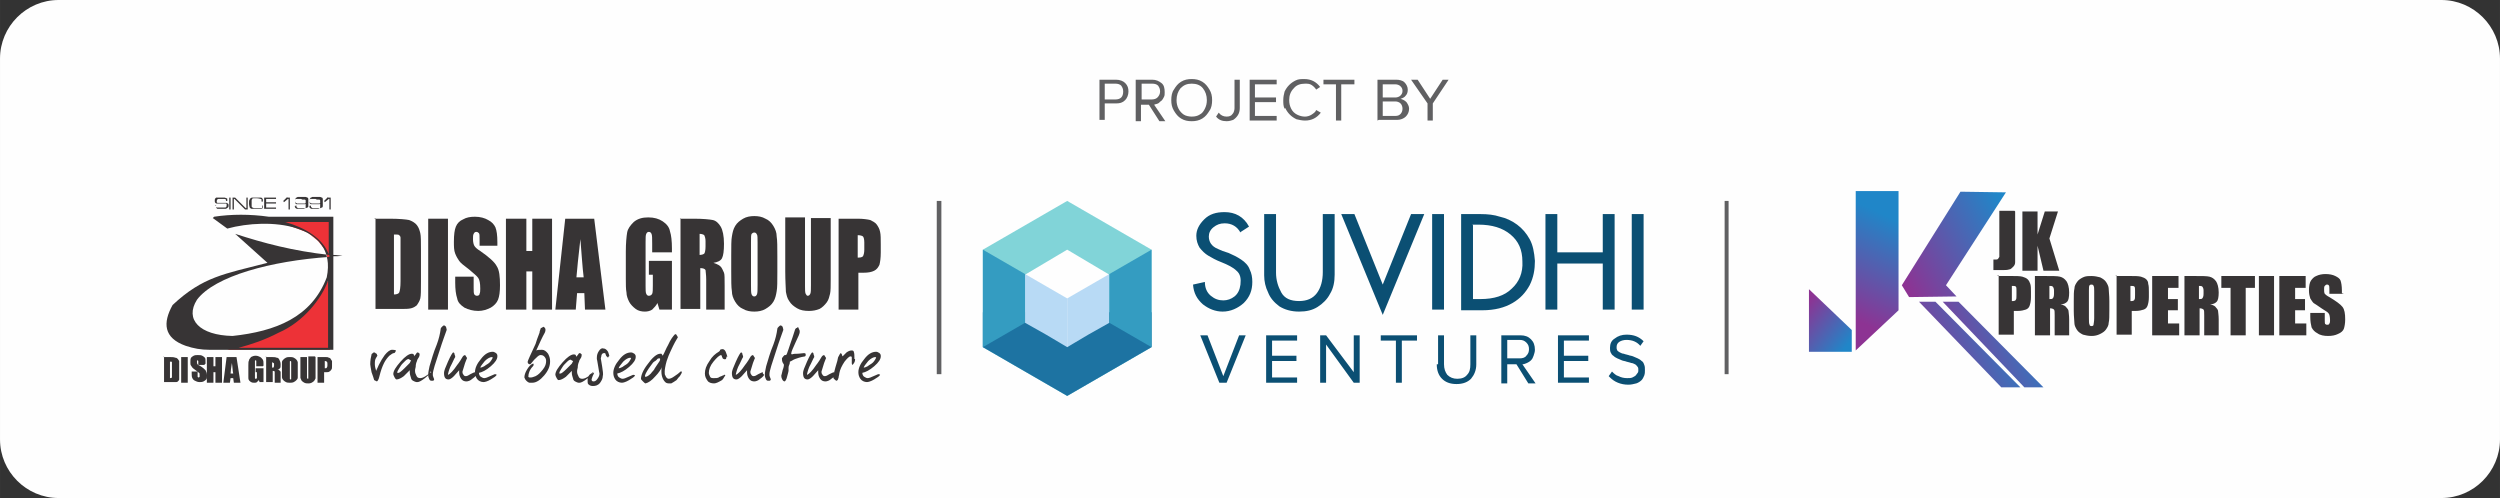<?xml version="1.0" encoding="UTF-8"?>
<!DOCTYPE svg PUBLIC "-//W3C//DTD SVG 1.1//EN" "http://www.w3.org/Graphics/SVG/1.1/DTD/svg11.dtd">
<!-- Creator: CorelDRAW X6 -->
<svg xmlns="http://www.w3.org/2000/svg" xml:space="preserve" width="3785px" height="754px" version="1.1" style="shape-rendering:geometricPrecision; text-rendering:geometricPrecision; image-rendering:optimizeQuality; fill-rule:evenodd; clip-rule:evenodd"
viewBox="0 0 3795 756"
 xmlns:xlink="http://www.w3.org/1999/xlink">
 <rect x="0" y="0" width="3795" height="756" fill="#333333" stroke="none"/>
 <defs>
  <style type="text/css">
   <![CDATA[
    .fil4 {fill:#373435}
    .fil3 {fill:#ED3237}
    .fil11 {fill:#606062}
    .fil1 {fill:#FEFEFE}
    .fil8 {fill:#1D73A2}
    .fil9 {fill:#349CC1}
    .fil7 {fill:#81D4D8}
    .fil6 {fill:#B8DAF5}
    .fil5 {fill:#373435;fill-rule:nonzero}
    .fil17 {fill:#373435;fill-rule:nonzero}
    .fil2 {fill:#606062;fill-rule:nonzero}
    .fil0 {fill:#FEFEFE;fill-rule:nonzero}
    .fil10 {fill:#0B4F73;fill-rule:nonzero}
    .fil15 {fill:url(#id0)}
    .fil16 {fill:url(#id1)}
    .fil13 {fill:url(#id2)}
    .fil14 {fill:url(#id3)}
    .fil12 {fill:url(#id4)}
   ]]>
  </style>
  <linearGradient id="id0" gradientUnits="userSpaceOnUse" x1="2946.33" y1="560.086" x2="3104.75" y2="486.208">
   <stop offset="0" style="stop-color:#8D3393"/>
   <stop offset="1" style="stop-color:#2086C8"/>
  </linearGradient>
  <linearGradient id="id1" gradientUnits="userSpaceOnUse" xlink:href="#id0" x1="2910.6" y1="560.087" x2="3069.02" y2="486.207">
  </linearGradient>
  <linearGradient id="id2" gradientUnits="userSpaceOnUse" xlink:href="#id0" x1="2883.43" y1="417.302" x2="3048.61" y2="324.699">
  </linearGradient>
  <linearGradient id="id3" gradientUnits="userSpaceOnUse" xlink:href="#id0" x1="2743.89" y1="458.948" x2="2812.4" y2="514.141">
  </linearGradient>
  <linearGradient id="id4" gradientUnits="userSpaceOnUse" xlink:href="#id0" x1="2814.38" y1="484.384" x2="2885.27" y2="338.382">
  </linearGradient>
 </defs>
 <g id="Layer_x0020_1">
  <path class="fil0" d="M2350 277l0 -10c2,3 5,5 7,6 2,1 4,2 7,2 3,0 5,-1 6,-2 1,-1 2,-3 2,-5 0,-2 0,-3 -1,-4 -1,-1 -3,-3 -7,-5 -6,-4 -10,-7 -11,-9 -1,-2 -2,-5 -2,-7 0,-4 1,-7 4,-10 3,-3 7,-4 11,-4 2,0 4,0 6,1 2,1 4,1 6,3l0 8c-2,-2 -4,-3 -6,-4 -2,-1 -4,-1 -6,-1 -2,0 -4,1 -6,2 -1,1 -2,3 -2,4 0,3 3,6 9,10l1 1c5,3 8,6 10,8 2,2 2,5 2,9 0,4 -1,7 -4,10 -3,3 -7,4 -11,4 -3,0 -5,0 -8,-1 -2,-1 -4,-2 -6,-4zm36 -40c0,-1 0,-2 1,-3 1,-1 2,-1 3,-1 1,0 2,0 3,1 1,1 1,2 1,3 0,1 0,2 -1,3 -1,1 -2,1 -3,1 -1,0 -2,0 -3,-1 -1,-1 -1,-2 -1,-3zm0 44l0 -34 7 0 0 34 -7 0zm35 -1c-1,1 -2,1 -3,1 -1,0 -3,0 -4,0 -4,0 -7,-1 -8,-3 -2,-2 -2,-5 -2,-10l0 -16 -6 0 0 -1 12 -13 1 0 0 8 11 0 0 6 -11 0 0 16c0,3 0,5 1,5 1,1 2,1 4,1 1,0 2,0 3,0 1,0 2,-1 3,-1l0 6zm36 -3c-2,1 -5,3 -7,3 -2,1 -5,1 -7,1 -5,0 -10,-2 -13,-5 -3,-3 -5,-8 -5,-13 0,-5 2,-9 5,-12 3,-3 7,-5 12,-5 5,0 9,2 12,5 3,3 4,8 4,13l0 1 -26 0c0,3 1,6 3,8 2,2 4,3 8,3 2,0 4,0 7,-1 2,-1 5,-2 7,-4l0 7zm-25 -17l18 0c0,-3 -1,-4 -3,-6 -2,-2 -4,-2 -6,-2 -3,0 -5,1 -6,2 -2,1 -3,3 -3,6zm62 -1l16 0 -8 -19 -8 19zm-17 22l22 -52 5 0 23 52 -8 0 -7 -15 -22 0 -7 15 -8 0zm77 -8l0 -19c-1,-1 -2,-1 -3,-2 -1,0 -2,-1 -4,-1 -3,0 -6,1 -8,3 -2,2 -3,5 -3,9 0,4 1,7 3,9 2,2 5,3 8,3 1,0 3,0 4,-1 1,0 2,-1 3,-2zm0 6c-1,1 -3,2 -4,2 -1,0 -3,1 -5,1 -5,0 -9,-2 -12,-5 -3,-3 -5,-8 -5,-13 0,-5 2,-10 5,-13 3,-3 7,-5 12,-5 2,0 3,0 5,1 1,0 3,1 4,2l0 -19 7 0 0 52 -7 0 0 -2zm39 -6l0 -19c-1,-1 -2,-1 -3,-2 -1,0 -2,-1 -4,-1 -3,0 -6,1 -8,3 -2,2 -3,5 -3,9 0,4 1,7 3,9 2,2 5,3 8,3 1,0 3,0 4,-1 1,0 2,-1 3,-2zm0 6c-1,1 -3,2 -4,2 -1,0 -3,1 -5,1 -5,0 -9,-2 -12,-5 -3,-3 -5,-8 -5,-13 0,-5 2,-10 5,-13 3,-3 7,-5 12,-5 2,0 3,0 5,1 1,0 3,1 4,2l0 -19 7 0 0 52 -7 0 0 -2zm16 2l0 -34 7 0 0 7c2,-3 4,-5 5,-6 2,-1 3,-2 5,-2 1,0 2,0 4,1 1,1 3,1 4,3l-4 6c-1,-1 -2,-2 -3,-2 -1,0 -2,-1 -3,-1 -2,0 -3,1 -5,2 -1,2 -2,4 -3,6l0 19 -7 0zm58 -4c-2,1 -5,3 -7,3 -2,1 -5,1 -7,1 -5,0 -10,-2 -13,-5 -3,-3 -5,-8 -5,-13 0,-5 2,-9 5,-12 3,-3 7,-5 12,-5 5,0 9,2 12,5 3,3 4,8 4,13l0 1 -26 0c0,3 1,6 3,8 2,2 4,3 8,3 2,0 4,0 7,-1 2,-1 5,-2 7,-4l0 7zm-25 -17l18 0c0,-3 -1,-4 -3,-6 -2,-2 -4,-2 -6,-2 -3,0 -5,1 -6,2 -2,1 -3,3 -3,6zm30 18l0 -7c2,1 4,2 6,3 2,1 4,1 5,1 2,0 3,0 4,-1 1,-1 2,-2 2,-3 0,-1 -2,-3 -6,-5 -1,-1 -2,-1 -3,-1 -3,-2 -5,-3 -7,-5 -1,-2 -2,-3 -2,-6 0,-3 1,-5 3,-7 2,-2 5,-3 8,-3 2,0 4,0 6,1 2,0 4,1 5,2l0 7c-2,-1 -4,-2 -6,-3 -2,-1 -3,-1 -5,-1 -1,0 -3,0 -3,1 -1,0 -1,1 -1,2 0,2 2,4 7,6l1 0c4,2 6,4 7,5 1,1 2,3 2,5 0,3 -1,5 -3,7 -2,2 -5,3 -9,3 -2,0 -4,0 -6,-1 -2,0 -4,-1 -6,-2zm28 0l0 -7c2,1 4,2 6,3 2,1 4,1 5,1 2,0 3,0 4,-1 1,-1 2,-2 2,-3 0,-1 -2,-3 -6,-5 -1,-1 -2,-1 -3,-1 -3,-2 -5,-3 -7,-5 -1,-2 -2,-3 -2,-6 0,-3 1,-5 3,-7 2,-2 5,-3 8,-3 2,0 4,0 6,1 2,0 4,1 5,2l0 7c-2,-1 -4,-2 -6,-3 -2,-1 -3,-1 -5,-1 -1,0 -3,0 -3,1 -1,0 -1,1 -1,2 0,2 2,4 7,6l1 0c4,2 6,4 7,5 1,1 2,3 2,5 0,3 -1,5 -3,7 -2,2 -5,3 -9,3 -2,0 -4,0 -6,-1 -2,0 -4,-1 -6,-2zm51 -1c0,-1 0,-2 1,-3 1,-1 2,-1 3,-1 1,0 2,0 3,1 1,1 1,2 1,3 0,1 0,2 -1,3 -1,1 -2,1 -3,1 -1,0 -2,0 -3,-1 -1,-1 -1,-2 -1,-3zm0 -27c0,-1 0,-2 1,-3 1,-1 2,-1 3,-1 1,0 2,0 3,1 1,1 1,2 1,3 0,1 0,2 -1,3 -1,1 -2,1 -3,1 -1,0 -2,0 -3,-1 -1,-1 -1,-2 -1,-3zm83 5l0 22c-3,1 -7,3 -10,3 -3,1 -6,1 -9,1 -3,0 -6,0 -9,-1 -3,-1 -5,-2 -8,-3 -4,-3 -7,-6 -9,-10 -2,-4 -3,-8 -3,-13 0,-3 1,-7 2,-10 1,-3 3,-6 6,-9 3,-3 6,-5 9,-6 3,-1 7,-2 12,-2 3,0 6,0 9,1 3,1 6,2 9,3l0 8c-3,-2 -6,-3 -9,-4 -3,-1 -6,-1 -8,-1 -6,0 -11,2 -15,6 -4,4 -6,8 -6,14 0,6 2,10 6,14 4,4 9,6 15,6 2,0 4,0 5,-1 2,0 4,-1 6,-2l0 -10 -10 0 0 -7 17 0zm31 21c-2,2 -3,3 -5,4 -2,1 -4,1 -5,1 -4,0 -7,-1 -9,-3 -2,-2 -3,-5 -3,-9l0 -23 7 0 0 21c0,3 1,5 2,6 1,1 3,2 5,2 2,0 3,0 5,-1 1,-1 3,-2 4,-3l0 -25 7 0 0 34 -7 0 0 -4zm34 3c-1,1 -2,1 -3,1 -1,0 -3,0 -4,0 -4,0 -7,-1 -8,-3 -2,-2 -2,-5 -2,-10l0 -16 -6 0 0 -1 12 -13 1 0 0 8 11 0 0 6 -11 0 0 16c0,3 0,5 1,5 1,1 2,1 4,1 1,0 2,0 3,0 1,0 2,-1 3,-1l0 6zm26 1l0 -52 6 0 34 40 0 -40 7 0 0 52 -7 0 -34 -40 0 40 -7 0zm63 -17c0,3 1,6 3,8 2,2 5,3 8,3 3,0 6,-1 8,-3 2,-2 3,-5 3,-8 0,-3 -1,-6 -3,-8 -2,-2 -5,-3 -8,-3 -3,0 -6,1 -8,3 -2,2 -3,5 -3,8zm-7 0c0,-5 2,-9 5,-13 4,-3 8,-5 13,-5 2,0 5,0 7,1 2,1 4,2 6,4 2,2 3,4 4,6 1,2 1,4 1,7 0,2 0,5 -1,7 -1,2 -2,4 -4,6 -2,2 -4,3 -6,4 -2,1 -4,1 -7,1 -5,0 -9,-2 -13,-5 -4,-3 -5,-8 -5,-13zm43 13c0,-1 0,-2 1,-3 1,-1 2,-1 3,-1 1,0 2,0 3,1 1,1 1,2 1,3 0,1 0,2 -1,3 -1,1 -2,1 -3,1 -1,0 -2,0 -3,-1 -1,-1 -1,-2 -1,-3zm156 5c-1,-1 -2,-1 -2,-2 -1,-1 -1,-2 -1,-3 0,-1 0,-2 1,-3 1,-1 2,-1 3,-1 1,0 3,1 4,2 1,1 1,3 1,5 0,3 -1,5 -2,7 -2,2 -4,3 -7,4l0 -1c1,-1 2,-2 2,-3 0,-1 1,-2 1,-4l0 -1zm-119 -3l0 -8c2,1 4,2 6,3 2,1 4,1 6,1 3,0 6,-1 8,-3 2,-2 3,-4 3,-7 0,-3 -1,-6 -4,-7 -2,-2 -6,-3 -10,-3 -1,0 -1,0 -2,0 -1,0 -2,0 -3,1l1 -27 23 0 0 6 -16 0 -1 13 1 0c6,0 10,1 13,4 3,3 5,7 5,12 0,5 -2,9 -5,12 -3,3 -8,5 -13,5 -2,0 -4,0 -6,-1 -2,-1 -4,-1 -6,-3zm38 0l0 -8c2,1 4,2 6,3 2,1 4,1 6,1 3,0 6,-1 8,-3 2,-2 3,-4 3,-7 0,-3 -1,-6 -4,-7 -2,-2 -6,-3 -10,-3 -1,0 -1,0 -2,0 -1,0 -2,0 -3,1l1 -27 23 0 0 6 -16 0 -1 13 1 0c6,0 10,1 13,4 3,3 5,7 5,12 0,5 -2,9 -5,12 -3,3 -8,5 -13,5 -2,0 -4,0 -6,-1 -2,-1 -4,-1 -6,-3zm40 0l0 -8c2,1 4,2 6,2 2,1 4,1 5,1 3,0 5,-1 6,-2 2,-1 2,-3 2,-6 0,-3 -1,-5 -3,-6 -2,-1 -5,-2 -8,-2l0 -7c3,0 6,-1 8,-2 2,-1 3,-3 3,-6 0,-2 -1,-4 -3,-5 -2,-1 -4,-2 -7,-2 -1,0 -2,0 -4,1 -1,0 -3,1 -5,2l0 -7c2,-1 3,-1 5,-2 2,0 3,-1 5,-1 5,0 8,1 11,4 3,3 4,6 4,10 0,2 -1,5 -2,7 -1,2 -3,4 -5,5 2,1 4,3 5,5 1,2 2,5 2,7 0,5 -2,9 -5,12 -3,3 -7,5 -12,5 -2,0 -4,0 -5,-1 -2,0 -4,-1 -6,-2zm121 -23l0 22c-3,1 -7,3 -10,3 -3,1 -6,1 -9,1 -3,0 -6,0 -9,-1 -3,-1 -5,-2 -8,-3 -4,-3 -7,-6 -9,-10 -2,-4 -3,-8 -3,-13 0,-3 1,-7 2,-10 1,-3 3,-6 6,-9 3,-3 6,-5 9,-6 3,-1 7,-2 12,-2 3,0 6,0 9,1 3,1 6,2 9,3l0 8c-3,-2 -6,-3 -9,-4 -3,-1 -6,-1 -8,-1 -6,0 -11,2 -15,6 -4,4 -6,8 -6,14 0,6 2,10 6,14 4,4 9,6 15,6 2,0 4,0 5,-1 2,0 4,-1 6,-2l0 -10 -10 0 0 -7 17 0zm25 18l0 -10c-5,1 -8,3 -10,4 -2,1 -3,3 -3,4 0,1 0,2 1,3 1,1 2,1 4,1 1,0 2,0 4,-1 1,0 2,-1 3,-2zm0 4c-2,1 -3,2 -5,3 -2,1 -3,1 -5,1 -3,0 -5,-1 -7,-2 -2,-1 -3,-3 -3,-6 0,-2 1,-5 3,-6 2,-2 5,-3 8,-5l8 -3c0,0 0,0 0,-1 0,0 0,0 0,-1 0,-2 -1,-4 -2,-4 -1,-1 -3,-1 -5,-1 -2,0 -4,0 -6,1 -2,1 -4,2 -6,4l0 -7c2,-1 4,-3 6,-3 2,-1 4,-1 7,-1 4,0 8,1 10,3 2,2 3,5 3,9l0 14c0,1 0,2 0,3 0,1 1,1 1,1 0,0 1,0 1,0 0,0 1,-1 2,-2l0 4c-1,1 -2,2 -4,2 -1,1 -3,1 -4,1 -1,0 -2,0 -3,-1 -1,-1 -1,-1 -1,-3zm16 3l0 -34 7 0 0 4c2,-2 3,-3 5,-4 2,-1 4,-1 5,-1 4,0 7,1 9,3 2,2 3,5 3,9l0 23 -7 0 0 -21c0,-3 -1,-5 -2,-6 -1,-1 -3,-2 -5,-2 -2,0 -3,0 -5,1 -1,1 -3,2 -4,3l0 25 -7 0zm61 -8l0 -19c-1,-1 -2,-1 -3,-2 -1,0 -2,-1 -4,-1 -3,0 -6,1 -8,3 -2,2 -3,5 -3,9 0,4 1,7 3,9 2,2 5,3 8,3 1,0 3,0 4,-1 1,0 2,-1 3,-2zm0 6c-1,1 -3,2 -4,2 -1,0 -3,1 -5,1 -5,0 -9,-2 -12,-5 -3,-3 -5,-8 -5,-13 0,-5 2,-10 5,-13 3,-3 7,-5 12,-5 2,0 3,0 5,1 1,0 3,1 4,2l0 -19 7 0 0 52 -7 0 0 -2zm16 2l0 -52 7 0 0 22c2,-2 3,-3 5,-4 2,-1 4,-1 5,-1 4,0 7,1 9,3 2,2 3,5 3,9l0 23 -7 0 0 -21c0,-3 -1,-5 -2,-6 -1,-1 -3,-2 -5,-2 -2,0 -3,0 -5,1 -1,1 -3,2 -4,3l0 25 -7 0zm68 -4c-2,1 -5,3 -7,3 -2,1 -5,1 -7,1 -5,0 -10,-2 -13,-5 -3,-3 -5,-8 -5,-13 0,-5 2,-9 5,-12 3,-3 7,-5 12,-5 5,0 9,2 12,5 3,3 4,8 4,13l0 1 -26 0c0,3 1,6 3,8 2,2 4,3 8,3 2,0 4,0 7,-1 2,-1 5,-2 7,-4l0 7zm-25 -17l18 0c0,-3 -1,-4 -3,-6 -2,-2 -4,-2 -6,-2 -3,0 -5,1 -6,2 -2,1 -3,3 -3,6zm32 21l0 -52 7 0 0 52 -7 0zm16 -44c0,-1 0,-2 1,-3 1,-1 2,-1 3,-1 1,0 2,0 3,1 1,1 1,2 1,3 0,1 0,2 -1,3 -1,1 -2,1 -3,1 -1,0 -2,0 -3,-1 -1,-1 -1,-2 -1,-3zm0 44l0 -34 7 0 0 34 -7 0z"/>
  <path class="fil1" d="M89 0l3617 0c49,0 89,40 89,89l0 578c0,49 -40,89 -89,89l-3617 0c-49,0 -89,-40 -89,-89l0 -578c0,-49 40,-89 89,-89z"/>
  <path class="fil2" d="M1669 183l0 -62 25 0c6,0 11,2 14,5 4,4 5,8 5,13 0,5 -2,10 -5,13 -4,4 -8,5 -14,5l-17 0 0 25 -8 0zm8 -32l16 0c4,0 7,-1 9,-3 2,-2 3,-5 3,-9 0,-4 -1,-6 -3,-9 -2,-2 -5,-3 -9,-3l-16 0 0 24zm47 32l0 -62 25 0c6,0 10,2 14,5 4,3 5,8 5,14 0,3 0,5 -1,7 -1,2 -2,4 -4,6 -2,1 -3,3 -5,4 -2,1 -4,1 -6,2l17 25 -9 0 -16 -25 -12 0 0 25 -8 0zm8 -32l16 0c4,0 7,-1 9,-3 2,-2 4,-5 4,-9 0,-4 -1,-6 -3,-9 -2,-2 -5,-3 -9,-3l-16 0 0 24zm50 17c-3,-5 -4,-10 -4,-16 0,-6 1,-12 4,-16 3,-5 6,-9 11,-12 5,-3 10,-4 16,-4 6,0 11,1 16,4 5,3 8,7 11,12 3,5 4,10 4,16 0,6 -1,12 -4,16 -3,5 -6,9 -11,12 -5,3 -10,4 -16,4 -6,0 -11,-1 -16,-4 -5,-3 -8,-7 -11,-12zm4 -16c0,5 1,9 3,13 2,4 5,7 8,9 3,2 8,3 12,3 5,0 9,-1 12,-3 4,-2 6,-5 8,-9 2,-4 3,-8 3,-13 0,-7 -2,-13 -6,-18 -4,-5 -10,-7 -17,-7 -7,0 -12,2 -17,7 -4,5 -6,11 -6,18zm60 25l4 -6c3,4 7,6 12,6 4,0 7,-1 9,-4 2,-2 3,-6 3,-9l0 -43 8 0 0 43c0,4 -1,8 -3,11 -2,3 -4,5 -7,7 -3,1 -6,2 -10,2 -7,0 -12,-2 -16,-7zm51 6l0 -62 41 0 0 7 -33 0 0 20 32 0 0 7 -32 0 0 21 33 0 0 7 -41 0zm53 -18c-2,-4 -2,-8 -2,-13 0,-5 1,-9 2,-13 2,-4 4,-7 7,-10 3,-3 6,-5 10,-7 4,-2 8,-2 13,-2 10,0 18,4 24,12l-6 4c-2,-3 -4,-5 -7,-7 -3,-2 -6,-2 -10,-2 -7,0 -13,2 -17,7 -5,5 -7,11 -7,18 0,5 1,9 3,13 2,4 5,7 9,9 4,2 8,3 12,3 3,0 7,-1 10,-3 3,-2 6,-4 7,-7l7 4c-6,8 -14,12 -24,12 -4,0 -9,-1 -13,-2 -4,-2 -7,-4 -10,-7 -3,-3 -5,-6 -7,-10zm59 -37l0 -7 47 0 0 7 -20 0 0 55 -8 0 0 -55 -20 0zm82 55l0 -62 28 0c5,0 10,1 13,4 3,3 5,7 5,11 0,4 -1,7 -3,9 -2,3 -5,4 -8,5 3,1 6,2 9,5 2,3 4,6 4,10 0,5 -2,9 -5,12 -3,3 -8,5 -13,5l-28 0zm8 -7l19 0c4,0 6,-1 8,-3 2,-2 3,-5 3,-8 0,-3 -1,-6 -3,-8 -2,-2 -5,-3 -8,-3l-19 0 0 21zm0 -28l19 0c3,0 6,-1 8,-3 2,-2 3,-4 3,-7 0,-3 -1,-5 -3,-7 -2,-2 -5,-3 -8,-3l-19 0 0 20zm44 -27l9 0 19 29 19 -29 9 0 -24 36 0 26 -8 0 0 -26 -25 -36z"/>
  <polygon class="fil3" points="423,335 501,335 501,531 345,531 410,505 455,482 481,456 500,422 498,395 494,380 483,366 467,353 432,340 "/>
  <path class="fil4" d="M323 331l22 16c62,-17 168,-9 151,74 -23,61 -78,82 -143,89 -50,-1 -73,-25 -54,-55 27,-36 113,-59 201,-65l0 -3c-55,-6 -100,-18 -143,-32l49 44c-66,17 -98,21 -144,64 -15,27 -14,50 20,62 12,4 23,6 36,6l0 0 188 0 0 -142c5,0 9,0 14,-1 -5,0 -9,-1 -14,-1l0 -58 -98 0c-28,-4 -57,-4 -83,0zm39 197c19,-5 40,-12 61,-23 37,-16 65,-51 75,-79l0 102 -137 0zm137 -142c-9,-24 -35,-40 -66,-49l66 0 0 49z"/>
  <path class="fil4" d="M248 542l8 0c5,0 8,0 10,1 2,0 3,1 4,2 1,1 1,2 2,3 0,1 0,4 0,7l0 14c0,3 0,6 0,7 0,1 -1,2 -2,3 -1,1 -2,1 -3,1 -1,0 -3,0 -5,0l-13 0 0 -39zm10 7l0 25c1,0 2,0 3,-1 0,-1 0,-2 0,-5l0 -15c0,-2 0,-3 0,-3 0,0 0,-1 -1,-1 0,0 -1,0 -2,0zm27 -7l0 39 -10 0 0 -39 10 0zm25 12l-9 0 0 -3c0,-1 0,-2 0,-3 0,0 -1,-1 -1,-1 -1,0 -1,0 -1,1 0,0 0,1 0,2 0,1 0,2 1,3 0,1 1,1 3,2 5,3 7,5 9,7 1,2 2,4 2,8 0,3 0,5 -1,6 -1,1 -2,2 -4,3 -2,1 -4,1 -6,1 -3,0 -5,-1 -7,-2 -2,-1 -3,-2 -4,-4 -1,-2 -1,-4 -1,-7l0 -3 9 0 0 5c0,1 0,2 0,3 0,0 1,1 1,1 1,0 1,0 2,-1 0,-1 0,-1 0,-2 0,-2 0,-4 -1,-4 -1,-1 -2,-2 -5,-4 -3,-2 -4,-3 -5,-4 -1,-1 -1,-2 -2,-3 -1,-1 -1,-3 -1,-5 0,-3 0,-5 1,-7 1,-1 2,-2 4,-3 2,-1 4,-1 6,-1 3,0 5,0 7,1 2,1 3,2 4,3 1,1 1,3 1,7l0 2zm27 -12l0 39 -10 0 0 -16 -3 0 0 16 -10 0 0 -39 10 0 0 14 3 0 0 -14 10 0zm22 0l6 39 -10 0 -1 -7 -4 0 -1 7 -10 0 5 -39 15 0zm-5 25c-1,-4 -1,-10 -2,-16 -1,7 -2,13 -2,16l3 0zm45 -11l-10 0 0 -4c0,-2 0,-4 0,-4 0,-1 -1,-1 -1,-1 -1,0 -1,0 -1,1 0,0 0,2 0,4l0 19c0,2 0,3 0,3 0,1 1,1 1,1 1,0 1,0 2,-1 0,-1 0,-2 0,-4l0 -5 -2 0 0 -6 12 0 0 21 -6 0 -1 -3c-1,1 -2,2 -3,3 -1,1 -2,1 -4,1 -2,0 -3,0 -5,-1 -1,-1 -3,-2 -3,-3 -1,-1 -1,-2 -1,-4 0,-1 0,-3 0,-6l0 -12c0,-4 0,-6 1,-8 0,-2 2,-3 3,-5 2,-1 4,-2 7,-2 3,0 5,1 7,2 2,1 3,3 4,4 1,2 1,4 1,7l0 2zm4 -14l7 0c5,0 8,0 10,1 2,0 3,1 4,3 1,2 2,4 2,7 0,3 0,5 -1,6 -1,1 -2,2 -4,2 2,0 3,1 4,2 1,1 1,2 1,2 0,1 0,3 0,6l0 10 -9 0 0 -13c0,-2 0,-3 0,-4 0,0 -1,-1 -3,-1l0 17 -10 0 0 -39zm10 7l0 9c1,0 2,0 2,0 0,0 1,-1 1,-3l0 -2c0,-1 0,-2 -1,-2 0,0 -1,-1 -2,-1zm39 16c0,4 0,7 0,8 0,2 -1,3 -2,4 -1,1 -2,2 -4,3 -2,1 -4,1 -6,1 -2,0 -4,0 -6,-1 -2,-1 -3,-2 -4,-3 -1,-1 -2,-3 -2,-4 0,-2 0,-4 0,-8l0 -7c0,-4 0,-7 0,-8 0,-2 1,-3 2,-4 1,-1 2,-2 4,-3 2,-1 4,-1 6,-1 2,0 4,0 6,1 2,1 3,2 4,3 1,1 2,3 2,4 0,2 0,4 0,8l0 7zm-10 -13c0,-2 0,-3 0,-3 0,0 -1,-1 -1,-1 -1,0 -1,0 -1,1 0,0 0,2 0,4l0 18c0,2 0,4 0,4 0,1 1,1 1,1 1,0 1,0 1,-1 0,-1 0,-2 0,-4l0 -18zm37 -10l0 26c0,3 0,5 0,6 0,1 -1,2 -2,4 -1,1 -2,2 -4,3 -2,1 -3,1 -5,1 -2,0 -4,0 -6,-1 -2,-1 -3,-2 -4,-3 -1,-1 -1,-3 -2,-4 0,-1 0,-4 0,-9l0 -23 10 0 0 29c0,2 0,3 0,3 0,0 1,1 1,1 1,0 1,0 1,-1 0,-1 0,-2 0,-4l0 -29 10 0zm4 0l10 0c3,0 5,0 6,1 1,0 3,1 3,2 1,1 1,2 2,3 0,1 0,3 0,5l0 3c0,2 0,4 -1,5 -1,1 -1,2 -3,3 -1,1 -3,1 -5,1l-3 0 0 16 -10 0 0 -39zm10 7l0 10c0,0 1,0 1,0 1,0 2,0 2,-1 0,0 1,-1 1,-3l0 -3c0,-1 0,-2 -1,-3 0,0 -1,-1 -3,-1z"/>
  <path class="fil4" d="M326 312l2 0c0,0 0,0 0,0 0,1 0,2 0,2 0,0 0,1 1,1 1,0 3,0 7,0 3,0 5,0 6,0 1,0 2,-1 2,-3 0,-1 0,-1 0,-2 0,0 0,-1 -1,-1 0,0 -1,0 -2,0 -1,0 -3,0 -8,0 -1,0 -3,0 -4,0 -1,0 -2,-1 -2,-1 -1,-1 -1,-2 -1,-3 0,-2 0,-3 1,-4 0,0 1,-1 1,-1 1,0 1,0 2,0 2,0 3,0 6,0 2,0 4,0 5,0 1,0 2,1 3,1 1,0 1,1 1,1 0,1 0,1 0,3l-2 0c0,0 0,0 0,0 0,-1 0,-1 0,-2 0,0 -1,-1 -2,-1 -1,0 -2,0 -4,0 -2,0 -4,0 -5,0 -1,0 -2,0 -2,1 0,0 -1,1 -1,2 0,1 0,1 0,2 0,0 1,1 1,1 1,0 2,0 5,0 1,0 3,0 6,0 1,0 2,0 3,0 1,0 1,1 2,1 1,1 1,2 1,3 0,1 0,2 -1,3 -1,1 -2,1 -3,2 -1,0 -4,0 -8,0 -2,0 -3,0 -4,0 -1,0 -2,0 -2,-1 -1,0 -1,-1 -1,-1 0,-1 0,-1 0,-3 0,0 0,0 0,-1zm22 -12l2 0 0 18 -2 0 0 -18zm5 0l4 0 16 16 1 0 0 -16 2 0 0 18 -4 0 -16 -16 -1 0 0 16 -2 0 0 -18zm44 12l2 0c0,2 0,3 0,3 0,1 -1,2 -3,2 -1,0 -3,0 -6,0 -4,0 -7,0 -8,0 -1,0 -2,-1 -3,-2 0,-1 -1,-3 -1,-6 0,-3 0,-5 1,-6 0,-2 2,-2 3,-3 2,0 4,0 7,0 3,0 5,0 7,0 1,0 1,0 2,1 0,0 1,1 1,2 0,1 0,2 0,3l-2 0c0,0 0,-1 0,-1 0,-1 0,-1 0,-2 0,0 0,-1 -1,-1 -1,0 -3,-1 -6,-1 -2,0 -4,0 -5,0 -1,0 -2,0 -2,1 0,0 -1,1 -1,2 0,1 0,2 0,4 0,1 0,2 0,3 0,1 0,2 0,2 0,1 0,1 1,2 0,0 1,0 2,1 1,0 3,0 6,0 1,0 2,0 3,0 1,0 2,0 2,0 1,0 1,0 1,0 0,0 1,0 1,-1 0,0 0,-1 0,-3zm4 6l0 -18 18 0 0 2 -15 0 0 5 15 0 0 2 -15 0 0 6 15 0 0 2 -18 0zm35 -18l4 0 0 18 -2 0 0 -16 -1 0 -6 5 -1 -2 6 -6zm10 13l2 0c0,1 0,1 0,2 0,0 0,1 1,1 0,0 1,1 2,1 1,0 2,0 4,0 2,0 4,0 5,0 1,0 2,0 3,-1 0,0 1,0 1,-1 0,0 0,-1 0,-2 0,-1 0,-2 0,-3 0,0 0,0 0,-1 0,1 -1,1 -2,1 0,0 -1,0 -2,0 -1,0 -2,0 -4,0 -2,0 -4,0 -5,0 -1,0 -2,0 -2,-1 -1,0 -1,-1 -1,-2 0,-1 0,-2 0,-3 0,-1 0,-2 1,-3 0,-1 1,-1 1,-1 1,0 1,-1 2,-1 1,0 3,0 5,0 3,0 5,0 7,0 1,0 2,1 3,1 0,0 1,1 1,2 0,1 0,2 0,4 0,3 0,6 0,7 0,1 -1,2 -1,2 -1,0 -2,1 -3,1 -1,0 -3,0 -6,0 -2,0 -4,0 -5,0 -1,0 -2,-1 -2,-1 0,0 -1,-1 -1,-1 0,-1 0,-1 0,-2zm11 -11c-3,0 -6,0 -7,0 -1,0 -1,0 -2,1 0,0 0,1 0,2 0,1 0,2 1,3 0,0 1,0 2,1 1,0 3,0 6,0 2,0 3,0 4,0 1,0 1,0 2,0 0,0 1,-1 1,-1 0,0 0,-1 0,-2 0,-1 0,-2 0,-2 0,0 -1,-1 -1,-1 -1,0 -2,0 -4,0zm11 11l2 0c0,1 0,1 0,2 0,0 0,1 1,1 0,0 1,1 2,1 1,0 2,0 4,0 2,0 4,0 5,0 1,0 2,0 3,-1 0,0 1,0 1,-1 0,0 0,-1 0,-2 0,-1 0,-2 0,-3 0,0 0,0 0,-1 0,1 -1,1 -2,1 0,0 -1,0 -2,0 -1,0 -2,0 -4,0 -2,0 -4,0 -5,0 -1,0 -2,0 -2,-1 -1,0 -1,-1 -1,-2 0,-1 0,-2 0,-3 0,-1 0,-2 1,-3 0,-1 1,-1 1,-1 1,0 1,-1 2,-1 1,0 3,0 5,0 3,0 5,0 7,0 1,0 2,1 3,1 0,0 1,1 1,2 0,1 0,2 0,4 0,3 0,6 0,7 0,1 -1,2 -1,2 -1,0 -2,1 -3,1 -1,0 -3,0 -6,0 -2,0 -4,0 -5,0 -1,0 -2,-1 -2,-1 0,0 -1,-1 -1,-1 0,-1 0,-1 0,-2zm11 -11c-3,0 -6,0 -7,0 -1,0 -1,0 -2,1 0,0 0,1 0,2 0,1 0,2 1,3 0,0 1,0 2,1 1,0 3,0 6,0 2,0 3,0 4,0 1,0 1,0 2,0 0,0 1,-1 1,-1 0,0 0,-1 0,-2 0,-1 0,-2 0,-2 0,0 -1,-1 -1,-1 -1,0 -2,0 -4,0zm19 -2l4 0 0 18 -2 0 0 -16 -1 0 -6 5 -1 -2 6 -6z"/>
  <path class="fil5" d="M568 332l23 0c15,0 25,1 30,2 5,2 9,4 12,8 3,4 4,8 5,12 1,4 1,13 1,26l0 48c0,12 0,21 -1,25 -1,4 -3,7 -5,10 -2,2 -5,4 -9,5 -4,1 -9,1 -16,1l-38 0 0 -138zm30 24l0 91c4,0 7,-1 8,-3 1,-2 2,-8 2,-17l0 -54c0,-6 0,-10 0,-12 0,-2 -1,-3 -2,-4 -1,-1 -3,-1 -7,-1z"/>
  <polygon class="fil5" points="680,332 680,470 650,470 650,332 "/>
  <path class="fil5" d="M756 373l-28 0 0 -10c0,-5 0,-8 -1,-9 -1,-1 -2,-2 -4,-2 -2,0 -3,1 -4,3 -1,2 -1,4 -1,8 0,5 1,8 2,10 1,2 4,5 9,8 13,9 22,17 25,23 4,6 5,16 5,29 0,10 -1,17 -3,22 -2,5 -6,9 -11,12 -6,3 -12,5 -19,5 -8,0 -15,-2 -21,-5 -6,-4 -10,-8 -11,-14 -2,-6 -3,-14 -3,-24l0 -9 28 0 0 17c0,5 0,8 1,10 1,1 2,2 4,2 2,0 4,-1 4,-3 1,-2 1,-5 1,-8 0,-8 -1,-13 -3,-16 -2,-3 -7,-7 -14,-13 -8,-6 -13,-10 -15,-13 -2,-3 -4,-6 -6,-11 -2,-5 -2,-11 -2,-18 0,-11 1,-18 3,-23 2,-5 6,-9 11,-11 5,-3 11,-4 18,-4 8,0 15,2 20,5 6,3 9,7 11,11 2,5 3,12 3,23l0 5z"/>
  <polygon class="fil5" points="838,332 838,470 808,470 808,412 799,412 799,470 768,470 768,332 799,332 799,381 808,381 808,332 "/>
  <path class="fil5" d="M902 332l17 138 -31 0 -1 -25 -11 0 -2 25 -31 0 15 -138 44 0zm-16 89c-2,-16 -3,-35 -5,-58 -3,26 -5,46 -6,58l10 0z"/>
  <path class="fil5" d="M1020 383l-30 0 0 -13c0,-8 0,-13 -1,-15 -1,-2 -2,-3 -4,-3 -2,0 -3,1 -4,3 -1,2 -1,6 -1,13l0 66c0,6 0,10 1,12 1,2 2,3 4,3 2,0 4,-1 5,-3 1,-2 1,-7 1,-13l0 -16 -6 0 0 -21 35 0 0 74 -19 0 -3 -10c-2,4 -5,7 -8,10 -3,2 -7,3 -11,3 -5,0 -10,-1 -14,-4 -4,-3 -8,-7 -10,-11 -2,-4 -4,-9 -4,-14 -1,-5 -1,-12 -1,-21l0 -41c0,-13 1,-23 2,-29 1,-6 5,-11 10,-16 6,-5 13,-7 22,-7 9,0 16,2 22,6 6,4 10,9 11,15 2,6 3,15 3,26l0 6z"/>
  <path class="fil5" d="M1032 332l21 0c14,0 24,1 29,2 5,1 9,5 12,10 3,5 5,14 5,26 0,11 -1,18 -3,22 -2,4 -7,6 -13,7 6,2 10,4 12,7 2,3 3,6 4,8 1,2 1,9 1,20l0 36 -28 0 0 -46c0,-7 -1,-12 -1,-14 -1,-2 -4,-3 -8,-3l0 62 -30 0 0 -138zm30 24l0 31c3,0 6,-1 7,-2 1,-1 2,-5 2,-11l0 -8c0,-4 -1,-7 -2,-9 -1,-1 -4,-2 -7,-2z"/>
  <path class="fil5" d="M1180 413c0,14 0,24 -1,29 -1,6 -2,11 -5,16 -3,5 -7,8 -12,11 -5,3 -11,4 -17,4 -6,0 -12,-1 -17,-4 -5,-2 -9,-6 -12,-11 -3,-5 -5,-10 -5,-16 -1,-6 -1,-16 -1,-30l0 -24c0,-14 0,-24 1,-29 1,-6 2,-11 5,-16 3,-5 7,-8 12,-11 5,-3 11,-4 17,-4 6,0 12,1 17,4 5,2 9,6 12,11 3,5 5,10 5,16 1,6 1,16 1,30l0 24zm-30 -45c0,-6 0,-11 -1,-12 -1,-2 -2,-3 -4,-3 -2,0 -3,1 -4,2 -1,1 -1,6 -1,13l0 64c0,8 0,13 1,15 1,2 2,3 4,3 2,0 3,-1 4,-3 1,-2 1,-7 1,-15l0 -63z"/>
  <path class="fil5" d="M1261 332l0 92c0,10 0,18 -1,22 -1,4 -2,9 -5,13 -3,4 -7,8 -11,10 -5,2 -10,3 -16,3 -7,0 -13,-1 -18,-4 -5,-3 -9,-6 -12,-11 -3,-4 -4,-9 -5,-14 0,-5 -1,-15 -1,-31l0 -82 30 0 0 104c0,6 0,10 1,12 1,2 2,3 3,3 2,0 3,-1 4,-3 1,-2 1,-6 1,-13l0 -102 30 0z"/>
  <path class="fil5" d="M1272 332l30 0c8,0 15,1 19,2 4,2 8,4 10,7 2,3 4,6 5,11 1,4 1,11 1,19l0 12c0,9 -1,15 -2,19 -2,4 -4,7 -8,9 -4,2 -9,3 -16,3l-8 0 0 56 -30 0 0 -138zm30 24l0 35c1,0 2,0 2,0 3,0 5,-1 6,-2 1,-2 2,-5 2,-10l0 -11c0,-5 -1,-8 -2,-9 -1,-1 -4,-2 -8,-2z"/>
  <path class="fil5" d="M600 534c0,1 -1,2 -2,2 -2,0 -4,2 -7,4 -3,3 -6,7 -8,11 -3,6 -5,12 -7,20 -1,5 -3,8 -4,8 0,0 -2,-1 -4,-2 -1,-3 -2,-7 -4,-12 -1,-6 -2,-10 -2,-12 0,-6 1,-11 2,-15 0,-1 1,-1 2,-2 1,-1 1,-1 2,-1 0,0 1,0 2,1 1,1 1,1 2,1 0,2 1,3 1,3 0,0 -1,1 -2,3 -2,3 -2,6 -2,10 0,3 1,7 2,10 1,-3 3,-6 4,-9 3,-6 6,-11 9,-15 4,-5 8,-8 11,-8 2,0 4,0 6,1 0,0 0,0 0,0 0,0 0,1 0,1zm53 30c0,3 -3,6 -8,10 -5,4 -9,6 -11,6 0,0 -1,0 -1,0 0,0 -1,0 -1,0 -1,0 -3,-1 -5,-2 -2,-1 -3,-3 -3,-4 -1,-3 -2,-6 -2,-9 0,-1 0,-2 0,-3 -3,3 -6,6 -9,9 -4,3 -8,5 -11,5 -1,0 -2,-1 -3,-3 -1,-2 -2,-4 -2,-5 0,-5 4,-11 11,-19 7,-8 13,-12 17,-12 1,0 2,0 3,1 0,1 1,2 1,3 0,-1 1,-2 2,-3 1,-2 2,-3 3,-3 1,0 2,1 3,2 0,1 0,3 -1,5 -1,2 -3,4 -3,6 -1,2 -2,5 -2,9 -1,3 -1,5 -1,6 0,3 1,5 2,7 1,3 3,4 6,4 2,0 5,-1 8,-3 3,-2 6,-4 8,-6l1 0zm-29 -17c0,0 -1,0 -2,-1 -1,0 -1,-1 -2,-1 -1,0 -3,1 -5,3 -1,1 -3,3 -4,4 -2,2 -3,4 -5,7 -2,3 -3,5 -3,7 0,0 0,0 1,0 0,0 1,0 1,0 1,0 4,-2 9,-7 4,-4 7,-7 8,-8 1,-2 2,-4 3,-6zm54 -46c-2,6 -6,16 -11,32 -6,18 -10,30 -10,35 0,2 0,3 1,5 1,2 1,3 1,3 0,1 -1,2 -2,2l-2 0c-2,0 -3,-1 -4,-4 -1,-2 -1,-4 -1,-5 0,-4 1,-8 2,-13 3,-10 6,-21 11,-33 3,-8 5,-16 6,-24 0,-1 1,-2 2,-3 1,-1 2,-2 3,-2 1,0 2,1 3,2l1 4zm45 68c-1,2 -3,4 -6,6 -3,3 -7,4 -9,4 -3,0 -6,-1 -8,-4 -2,-3 -3,-6 -3,-10 0,-1 0,-2 0,-3 -3,3 -5,6 -8,9 -3,3 -6,5 -8,5 -5,0 -7,-3 -7,-10 0,-3 2,-8 6,-17 4,-9 7,-14 8,-14 1,0 2,1 2,3 1,2 1,3 1,4 0,0 -2,3 -5,10 -4,7 -5,12 -6,16 0,0 0,0 0,1 3,-1 8,-6 14,-15 1,-1 3,-4 5,-7 1,-2 2,-3 3,-5 1,-2 3,-3 4,-3 0,0 1,1 2,3 1,1 1,2 1,2 0,-1 -1,2 -3,7 -2,6 -3,10 -4,13 0,1 0,3 1,4 1,2 2,3 4,3 2,0 4,-1 7,-3 4,-2 6,-3 7,-3l0 2zm32 -28c0,4 -3,9 -10,15 -7,6 -13,9 -18,10 0,2 1,5 3,6 2,1 3,2 5,2 2,0 5,-1 9,-3 5,-2 7,-3 7,-3 1,0 2,0 3,1 -1,2 -4,4 -9,7 -5,3 -9,4 -11,4 -4,0 -8,-2 -10,-5 -2,-3 -3,-6 -3,-10 0,-6 3,-13 9,-20 6,-8 12,-11 18,-11 2,0 3,1 5,2 2,2 2,3 2,5zm-7 2c-1,-1 -1,-1 -1,-1 -3,0 -7,2 -11,6 -3,4 -6,7 -7,10 2,0 4,-1 6,-2 1,-1 3,-2 6,-4 3,-2 5,-5 7,-9zm87 6c0,7 -3,14 -9,21 -6,7 -12,11 -18,11l-4 0c-1,0 -3,-1 -5,-3 -2,-2 -2,-3 -3,-5 0,-3 1,-7 4,-12 3,-5 6,-8 9,-9 1,0 1,0 1,1 0,1 0,2 -1,3 -5,5 -7,11 -7,16 1,1 1,1 2,1 0,0 1,0 1,0 0,0 1,0 1,0 2,0 4,-1 7,-2 4,-2 7,-5 11,-10 4,-5 5,-9 5,-13 0,-3 -1,-5 -3,-7 -2,-2 -4,-2 -6,-2 -2,0 -5,3 -9,7 -4,5 -6,7 -6,7 -1,0 -2,0 -3,-1 -1,-1 -1,-2 -1,-3 0,-1 4,-10 12,-27 1,-4 3,-9 6,-17 0,-2 1,-4 2,-7 1,0 2,-1 4,-2 2,1 3,3 3,4 0,2 0,3 -1,5 -4,7 -8,16 -13,27 2,-1 5,-1 9,-1 3,0 6,2 9,6 2,4 3,7 3,11zm64 16c0,3 -3,6 -8,10 -5,4 -9,6 -11,6 0,0 -1,0 -1,0 0,0 -1,0 -1,0 -1,0 -3,-1 -5,-2 -2,-1 -3,-3 -3,-4 -1,-3 -2,-6 -2,-9 0,-1 0,-2 0,-3 -3,3 -6,6 -9,9 -4,3 -8,5 -11,5 -1,0 -2,-1 -3,-3 -1,-2 -2,-4 -2,-5 0,-5 4,-11 11,-19 7,-8 13,-12 17,-12 1,0 2,0 3,1 0,1 1,2 1,3 0,-1 1,-2 2,-3 1,-2 2,-3 3,-3 1,0 2,1 3,2 0,1 0,3 -1,5 -1,2 -3,4 -3,6 -1,2 -2,5 -2,9 -1,3 -1,5 -1,6 0,3 1,5 2,7 1,3 3,4 6,4 2,0 5,-1 8,-3 3,-2 6,-4 8,-6l1 0zm-29 -17c0,0 -1,0 -2,-1 -1,0 -1,-1 -2,-1 -1,0 -3,1 -5,3 -1,1 -3,3 -4,4 -2,2 -3,4 -5,7 -2,3 -3,5 -3,7 0,0 0,0 1,0 0,0 1,0 1,0 1,0 4,-2 9,-7 4,-4 7,-7 8,-8 1,-2 2,-4 3,-6zm55 -9c0,0 0,1 -1,2 0,1 -1,1 -1,2 0,0 -1,-1 -2,-2 -1,0 -1,-2 -2,-4 0,-1 -1,-1 -2,-1 -2,0 -3,1 -4,3 0,0 0,2 -1,5 0,1 1,5 2,12 1,7 2,12 1,15 0,4 -2,7 -4,10 -3,4 -7,5 -11,5 -3,0 -5,-1 -6,-2 -2,-1 -2,-3 -2,-6 0,-1 0,-2 0,-3 1,-3 2,-6 4,-7 1,-1 2,-1 3,-2 1,0 2,0 3,0 -1,1 -1,3 -2,4 -1,3 -2,5 -2,6 0,2 1,3 3,3 2,0 4,-1 6,-4 2,-3 3,-5 3,-8 0,0 -1,-4 -2,-11 -1,-7 -2,-11 -2,-11 0,-1 0,-1 0,-2 0,-4 1,-7 3,-10 2,-3 4,-5 7,-4 3,0 5,2 7,5 1,3 2,5 2,8zm40 3c0,4 -3,9 -10,15 -7,6 -13,9 -18,10 0,2 1,5 3,6 2,1 3,2 5,2 2,0 5,-1 9,-3 5,-2 7,-3 7,-3 1,0 2,0 3,1 -1,2 -4,4 -9,7 -5,3 -9,4 -11,4 -4,0 -8,-2 -10,-5 -2,-3 -3,-6 -3,-10 0,-6 3,-13 9,-20 6,-8 12,-11 18,-11 2,0 3,1 5,2 2,2 2,3 2,5zm-7 2c-1,-1 -1,-1 -1,-1 -3,0 -7,2 -11,6 -3,4 -6,7 -7,10 2,0 4,-1 6,-2 1,-1 3,-2 6,-4 3,-2 5,-5 7,-9zm77 20c0,0 0,1 0,1 0,1 -1,3 -3,6 -1,1 -3,3 -5,6 -3,2 -6,4 -8,5 -1,0 -2,0 -4,0 -2,0 -4,-1 -4,-1 -4,-3 -7,-9 -7,-17 0,-3 0,-5 1,-7 -2,4 -5,9 -10,14 -6,7 -11,10 -15,11 -1,0 -2,-1 -4,-3 -2,-2 -3,-3 -3,-4 0,-5 3,-13 10,-22 7,-10 14,-16 19,-16 1,0 2,0 2,0 0,0 1,1 2,3 3,-5 5,-11 8,-16 4,-9 8,-14 11,-17 1,1 2,1 2,1 0,0 0,1 1,2 0,1 1,1 1,2 0,0 0,0 0,0 -2,3 -6,10 -11,21 -2,4 -4,9 -6,15 -2,7 -3,13 -3,16 0,3 0,5 1,6 1,3 3,5 5,5 2,0 5,-1 9,-4 3,-2 6,-4 9,-7 0,0 1,0 1,0zm-33 -19c0,-1 0,-1 -1,-1 -1,0 -3,0 -4,2 -1,1 -2,2 -4,3 -2,1 -4,5 -8,10 -4,6 -6,10 -6,12 0,0 0,1 1,1 2,0 5,-2 8,-5 2,-3 5,-5 6,-8 1,-2 3,-4 4,-6 3,-4 4,-6 4,-7zm101 -4c0,0 0,1 -1,4 -2,1 -4,0 -5,-1 0,0 0,-1 -1,-2 0,-2 -1,-2 -1,-3 -3,0 -7,4 -12,10 -5,6 -7,12 -7,17 0,2 1,4 2,6 1,2 3,2 6,2 3,0 5,0 7,-1 1,-1 2,-1 4,-2 1,0 2,-1 2,-1 0,0 1,0 1,0 0,0 1,-1 1,-1 0,0 1,0 1,0 0,0 1,0 1,1 0,0 -1,1 -2,3 -1,2 -2,3 -3,4 -5,3 -9,5 -12,5 -4,0 -8,-1 -10,-4 -2,-3 -4,-6 -4,-11 0,-6 2,-12 7,-19 4,-7 9,-11 14,-14 1,-1 2,-1 2,-3 2,-1 3,-1 4,-1 2,0 4,2 5,5 1,3 2,5 2,7zm57 28c-1,2 -3,4 -6,6 -3,3 -7,4 -9,4 -3,0 -6,-1 -8,-4 -2,-3 -3,-6 -3,-10 0,-1 0,-2 0,-3 -3,3 -5,6 -8,9 -3,3 -6,5 -8,5 -5,0 -7,-3 -7,-10 0,-3 2,-8 6,-17 4,-9 7,-14 8,-14 1,0 2,1 2,3 1,2 1,3 1,4 0,0 -2,3 -5,10 -4,7 -5,12 -6,16 0,0 0,0 0,1 3,-1 8,-6 14,-15 1,-1 3,-4 5,-7 1,-2 2,-3 3,-5 1,-2 3,-3 4,-3 0,0 1,1 2,3 1,1 1,2 1,2 0,-1 -1,2 -3,7 -2,6 -3,10 -4,13 0,1 0,3 1,4 1,2 2,3 4,3 2,0 4,-1 7,-3 4,-2 6,-3 7,-3l0 2zm29 -68c-2,6 -6,16 -11,32 -6,18 -10,30 -10,35 0,2 0,3 1,5 1,2 1,3 1,3 0,1 -1,2 -2,2l-2 0c-2,0 -3,-1 -4,-4 -1,-2 -1,-4 -1,-5 0,-4 1,-8 2,-13 3,-10 6,-21 11,-33 3,-8 5,-16 6,-24 0,-1 1,-2 2,-3 1,-1 2,-2 3,-2 1,0 2,1 3,2l1 4zm34 36c0,0 0,1 0,1 0,0 0,1 0,1 0,1 0,1 -1,2 -7,1 -12,3 -15,4 -3,1 -5,3 -8,4 0,1 0,3 -1,5 -1,2 -1,4 -1,5 0,0 0,1 0,2 0,1 0,2 0,2 0,1 -1,4 -2,8 -1,5 -3,8 -4,8 -1,0 -3,-1 -4,-4 -1,-2 -1,-4 -1,-5 0,0 1,-3 2,-8 2,-5 2,-8 2,-8 0,0 0,-1 -1,-2 0,-1 -1,-1 -1,-2 -1,-2 -1,-4 -1,-6 0,-1 1,-1 2,-3 1,-1 2,-2 2,-2 0,0 1,0 1,0 0,0 1,0 1,0 1,0 2,-3 4,-9 1,-3 2,-6 3,-9 2,-5 4,-12 7,-21 1,-1 1,-2 2,-2 1,0 1,-1 1,-1l2 0c0,0 0,1 1,3 1,1 1,3 1,4 0,2 -2,7 -6,15 -4,9 -7,15 -7,18l1 1c3,-1 5,-1 8,-1 4,0 8,-1 11,-1zm45 32c-1,2 -3,4 -6,6 -3,3 -7,4 -9,4 -3,0 -6,-1 -8,-4 -2,-3 -3,-6 -3,-10 0,-1 0,-2 0,-3 -3,3 -5,6 -8,9 -3,3 -6,5 -8,5 -5,0 -7,-3 -7,-10 0,-3 2,-8 6,-17 4,-9 7,-14 8,-14 1,0 2,1 2,3 1,2 1,3 1,4 0,0 -2,3 -5,10 -4,7 -5,12 -6,16 0,0 0,0 0,1 3,-1 8,-6 14,-15 1,-1 3,-4 5,-7 1,-2 2,-3 3,-5 1,-2 3,-3 4,-3 0,0 1,1 2,3 1,1 1,2 1,2 0,-1 -1,2 -3,7 -2,6 -3,10 -4,13 0,1 0,3 1,4 1,2 2,3 4,3 2,0 4,-1 7,-3 4,-2 6,-3 7,-3l0 2zm30 -24c0,1 0,3 -1,5 -1,2 -2,3 -3,4 -1,-1 -1,-2 -1,-3 0,-1 0,-2 0,-2 0,-1 0,-2 0,-3 0,-1 0,-2 0,-3 0,-2 -1,-2 -2,-2 -2,0 -5,3 -9,8 -4,6 -7,12 -8,18 0,2 -1,4 -1,6 -1,3 -1,4 -3,5 -1,0 -2,-1 -3,-2 -2,-1 -2,-3 -2,-4 0,0 0,-2 1,-6 1,-5 3,-11 5,-18 1,-4 1,-6 2,-7 1,-2 2,-4 3,-5 1,0 1,1 2,2 0,2 1,2 1,3 2,-2 4,-4 6,-6 3,-2 5,-3 8,-3 2,0 3,1 3,2 1,2 1,6 1,11zm39 -4c0,4 -3,9 -10,15 -7,6 -13,9 -18,10 0,2 1,5 3,6 2,1 3,2 5,2 2,0 5,-1 9,-3 5,-2 7,-3 7,-3 1,0 2,0 3,1 -1,2 -4,4 -9,7 -5,3 -9,4 -11,4 -4,0 -8,-2 -10,-5 -2,-3 -3,-6 -3,-10 0,-6 3,-13 9,-20 6,-8 12,-11 18,-11 2,0 3,1 5,2 2,2 2,3 2,5zm-7 2c-1,-1 -1,-1 -1,-1 -3,0 -7,2 -11,6 -3,4 -6,7 -7,10 2,0 4,-1 6,-2 1,-1 3,-2 6,-4 3,-2 5,-5 7,-9z"/>
  <polygon class="fil1" points="1542,361 1708,361 1708,527 1542,527 "/>
  <polygon class="fil6" points="1492,527 1492,379 1620,453 1620,601 "/>
  <polygon class="fil6" points="1748,527 1748,379 1620,453 1620,601 "/>
  <path class="fil7" d="M1620 305l64 37 64 37 0 74 0 74 -64 37 -64 37 -64 -37 -64 -37 0 -74 0 -74 64 -37 64 -37zm0 74l32 19 32 19 0 37 0 37 -32 19 -32 19 -32 -19 -32 -19 0 -37 0 -37 32 -19 32 -19z"/>
  <polygon class="fil8" points="1748,474 1748,527 1684,564 1620,601 1556,564 1492,527 1492,474 1556,474 1556,490 1588,508 1620,527 1652,508 1684,490 1684,474 "/>
  <polygon class="fil9" points="1492,527 1492,453 1492,379 1556,416 1556,453 1556,490 "/>
  <polygon class="fil9" points="1748,379 1748,453 1748,527 1684,490 1684,453 1684,416 "/>
  <path class="fil10" d="M1883 353c-5,-9 -13,-14 -24,-14 -7,0 -12,2 -17,6 -5,4 -7,9 -7,14 0,8 4,15 14,19 4,2 9,4 16,6 7,3 13,6 19,10 6,4 11,9 13,15 3,6 4,12 4,19 0,13 -4,23 -13,32 -9,8 -20,13 -32,13 -11,0 -21,-4 -30,-11 -9,-8 -14,-17 -15,-30l18 -4c0,9 3,16 9,21 6,5 12,7 19,7 6,0 12,-2 17,-6 5,-4 8,-10 9,-18 1,-9 0,-16 -6,-21 -5,-5 -13,-9 -23,-13 -8,-3 -15,-7 -20,-10 -5,-3 -9,-7 -13,-12 -3,-5 -5,-11 -5,-18 0,-9 4,-17 12,-25 8,-8 18,-11 31,-11 16,0 29,7 37,22l-14 9zm125 -28l18 0 0 92c0,11 -2,21 -7,29 -4,8 -11,15 -19,20 -8,5 -17,7 -28,7 -12,0 -22,-3 -30,-8 -8,-6 -14,-13 -17,-21 -4,-8 -6,-17 -6,-26l0 -93 18 0 0 89c0,11 3,21 8,30 5,9 14,13 27,13 12,0 21,-4 27,-12 6,-8 9,-19 9,-32l0 -87zm28 0l20 0 43 107 43 -107 20 0 -63 153 -63 -153zm138 0l18 0 0 145 -18 0 0 -145zm44 0l30 0c10,0 20,1 29,4 9,2 18,6 26,12 8,6 14,13 19,22 5,9 7,20 8,33 0,13 -2,25 -8,37 -6,11 -14,20 -26,27 -12,7 -27,11 -46,11l-32 0 0 -145zm18 17l0 112 11 0c21,0 37,-5 48,-16 11,-10 17,-24 16,-41 0,-18 -6,-31 -18,-41 -12,-10 -28,-15 -49,-15l-9 0zm110 -17l18 0 0 58 69 0 0 -58 18 0 0 145 -18 0 0 -70 -69 0 0 70 -18 0 0 -145zm131 0l18 0 0 145 -18 0 0 -145z"/>
  <path class="fil10" d="M1823 509l10 0 24 62 24 -62 10 0 -29 72 -11 0 -29 -72zm99 72l0 -72 47 0 0 8 -38 0 0 23 37 0 0 8 -37 0 0 25 38 0 0 8 -47 0zm82 0l0 -72 9 0 42 56 0 -56 9 0 0 72 -9 0 -42 -58 0 58 -9 0zm92 -64l0 -8 55 0 0 8 -23 0 0 64 -9 0 0 -64 -23 0zm87 36l0 -44 9 0 0 44c0,7 2,12 5,16 4,4 9,6 15,6 7,0 12,-2 15,-6 4,-4 5,-9 5,-16l0 -44 9 0 0 44c0,9 -3,16 -8,22 -5,5 -12,8 -22,8 -10,0 -17,-3 -22,-8 -5,-5 -8,-12 -8,-22zm96 28l0 -72 29 0c7,0 12,2 16,6 4,4 6,9 6,16 0,3 -1,6 -2,9 -1,3 -2,5 -4,7 -2,2 -4,3 -6,4 -2,1 -5,2 -7,2l20 29 -11 0 -18 -29 -14 0 0 29 -9 0zm9 -37l19 0c4,0 8,-1 10,-4 3,-3 4,-6 4,-10 0,-4 -1,-7 -4,-10 -3,-3 -6,-4 -10,-4l-19 0 0 28zm77 37l0 -72 47 0 0 8 -38 0 0 23 37 0 0 8 -37 0 0 25 38 0 0 8 -47 0zm77 -10l5 -7c3,3 6,6 10,7 4,2 8,3 13,3 3,0 6,0 8,-1 2,-1 4,-2 5,-3 1,-1 2,-3 3,-4 1,-1 1,-3 1,-4 0,-2 0,-4 -1,-5 -1,-1 -2,-3 -4,-4 -2,-1 -4,-2 -6,-2 -2,-1 -4,-1 -7,-2 -2,-1 -5,-1 -7,-2 -2,-1 -5,-2 -7,-3 -2,-1 -4,-2 -6,-4 -2,-1 -3,-3 -4,-5 -1,-2 -1,-5 -1,-7 0,-6 2,-11 7,-14 5,-4 11,-6 18,-6 11,0 19,3 26,10l-5 7c-5,-6 -12,-9 -21,-9 -4,0 -8,1 -11,3 -3,2 -4,5 -4,8 0,2 0,3 1,5 1,1 2,2 4,3 2,1 4,2 6,2 2,1 4,1 7,2 2,1 5,1 7,2 2,1 5,2 7,3 2,1 4,2 6,4 2,1 3,3 4,6 1,2 1,5 1,8 0,3 0,5 -1,8 -1,2 -2,5 -4,7 -2,2 -5,4 -8,5 -4,1 -8,2 -12,2 -6,0 -11,-1 -16,-3 -5,-2 -9,-5 -12,-8z"/>
  <polygon class="fil11" points="1429,305 1422,305 1422,568 1429,568 "/>
  <polygon class="fil11" points="2624,305 2618,305 2618,568 2624,568 "/>
  <polygon class="fil12" points="2817,290 2882,290 2882,471 2817,532 "/>
  <polygon class="fil13" points="2976,291 3045,292 2954,433 2970,450 2898,451 2887,433 "/>
  <polygon class="fil14" points="2746,534 2811,534 2811,501 2746,439 "/>
  <polygon class="fil15" points="2973,458 3102,588 3073,588 2949,458 "/>
  <polygon class="fil16" points="2938,458 3067,588 3038,588 2913,458 "/>
  <path class="fil17" d="M3059 321l0 60c0,9 0,15 0,17 0,3 -1,5 -3,7 -2,2 -4,4 -6,4 -3,1 -6,1 -12,1l-12 0 0 -16c1,0 2,0 3,0 2,0 3,0 4,-1 1,-1 1,-2 2,-3 0,-1 0,-3 0,-7l0 -63 23 0zm65 0l-13 41 15 49 -24 0 -9 -38 0 38 -23 0 0 -90 23 0 0 35 11 -35 22 0zm-93 98l24 0c6,0 11,0 15,1 3,1 6,2 8,4 2,2 3,4 4,7 1,3 1,7 1,12l0 8c0,6 -1,10 -2,13 -1,3 -3,5 -6,6 -3,1 -7,2 -12,2l-6 0 0 36 -23 0 0 -90zm23 15l0 23c1,0 1,0 2,0 2,0 4,-1 4,-2 1,-1 1,-3 1,-7l0 -7c0,-3 0,-5 -1,-6 -1,-1 -3,-1 -6,-1zm34 -15l17 0c11,0 18,0 22,1 4,1 7,3 10,7 2,3 4,9 4,17 0,7 -1,12 -3,14 -2,2 -5,4 -10,4 5,1 8,3 9,5 2,2 3,4 3,5 0,2 1,6 1,13l0 24 -22 0 0 -30c0,-5 0,-8 -1,-9 -1,-1 -3,-2 -6,-2l0 41 -23 0 0 -90zm23 15l0 20c3,0 4,0 5,-1 1,-1 2,-3 2,-7l0 -5c0,-3 -1,-5 -2,-6 -1,-1 -3,-1 -6,-1zm91 37c0,9 0,15 -1,19 0,4 -2,7 -4,10 -2,3 -5,5 -9,7 -4,2 -8,3 -13,3 -5,0 -9,-1 -13,-2 -4,-2 -7,-4 -9,-7 -2,-3 -4,-7 -4,-10 0,-4 -1,-10 -1,-19l0 -15c0,-9 0,-15 1,-19 0,-4 2,-7 4,-10 2,-3 5,-5 9,-7 4,-2 8,-2 13,-2 5,0 9,1 13,2 4,2 7,4 9,7 2,3 4,7 4,10 0,4 1,10 1,19l0 15zm-23 -29c0,-4 0,-7 -1,-8 0,-1 -1,-2 -3,-2 -1,0 -2,0 -3,1 -1,1 -1,4 -1,8l0 42c0,5 0,8 1,10 0,1 1,2 3,2 2,0 3,-1 3,-2 0,-1 1,-5 1,-10l0 -41zm32 -23l24 0c6,0 11,0 15,1 3,1 6,2 8,4 2,2 3,4 3,7 1,3 1,7 1,12l0 8c0,6 -1,10 -2,13 -1,3 -3,5 -6,6 -3,1 -7,2 -12,2l-6 0 0 36 -23 0 0 -90zm23 15l0 23c1,0 1,0 2,0 2,0 4,-1 4,-2 1,-1 1,-3 1,-7l0 -7c0,-3 0,-5 -1,-6 -1,-1 -3,-1 -6,-1zm34 -15l39 0 0 18 -16 0 0 17 15 0 0 17 -15 0 0 20 17 0 0 18 -41 0 0 -90zm47 0l17 0c11,0 18,0 22,1 4,1 7,3 10,7 2,3 4,9 4,17 0,7 -1,12 -3,14 -2,2 -5,4 -10,4 5,1 8,3 9,5 2,2 3,4 3,5 0,2 1,6 1,13l0 24 -22 0 0 -30c0,-5 0,-8 -1,-9 -1,-1 -3,-2 -6,-2l0 41 -23 0 0 -90zm23 15l0 20c3,0 4,0 5,-1 1,-1 2,-3 2,-7l0 -5c0,-3 -1,-5 -2,-6 -1,-1 -3,-1 -6,-1zm85 -15l0 18 -14 0 0 72 -23 0 0 -72 -14 0 0 -18 51 0zm29 0l0 90 -23 0 0 -90 23 0zm9 0l39 0 0 18 -16 0 0 17 15 0 0 17 -15 0 0 20 17 0 0 18 -41 0 0 -90zm97 27l-22 0 0 -7c0,-3 0,-5 -1,-6 -1,-1 -1,-1 -3,-1 -1,0 -2,1 -3,2 -1,1 -1,3 -1,5 0,3 0,5 1,7 1,1 3,3 7,5 10,6 17,11 20,15 3,4 4,10 4,19 0,6 -1,11 -2,14 -1,3 -4,6 -9,8 -4,2 -9,3 -15,3 -6,0 -12,-1 -16,-4 -4,-2 -7,-5 -9,-9 -1,-4 -2,-9 -2,-16l0 -6 22 0 0 11c0,3 0,6 1,6 1,1 2,1 3,1 2,0 3,-1 3,-2 1,-1 1,-3 1,-5 0,-5 -1,-9 -2,-10 -1,-2 -5,-4 -11,-8 -6,-4 -10,-7 -12,-8 -2,-2 -3,-4 -5,-7 -1,-3 -2,-7 -2,-12 0,-7 1,-12 3,-15 2,-3 5,-6 8,-7 4,-2 9,-3 14,-3 6,0 11,1 15,3 4,2 7,4 8,7 1,3 2,8 2,15l0 4z"/>
 </g>
</svg>
